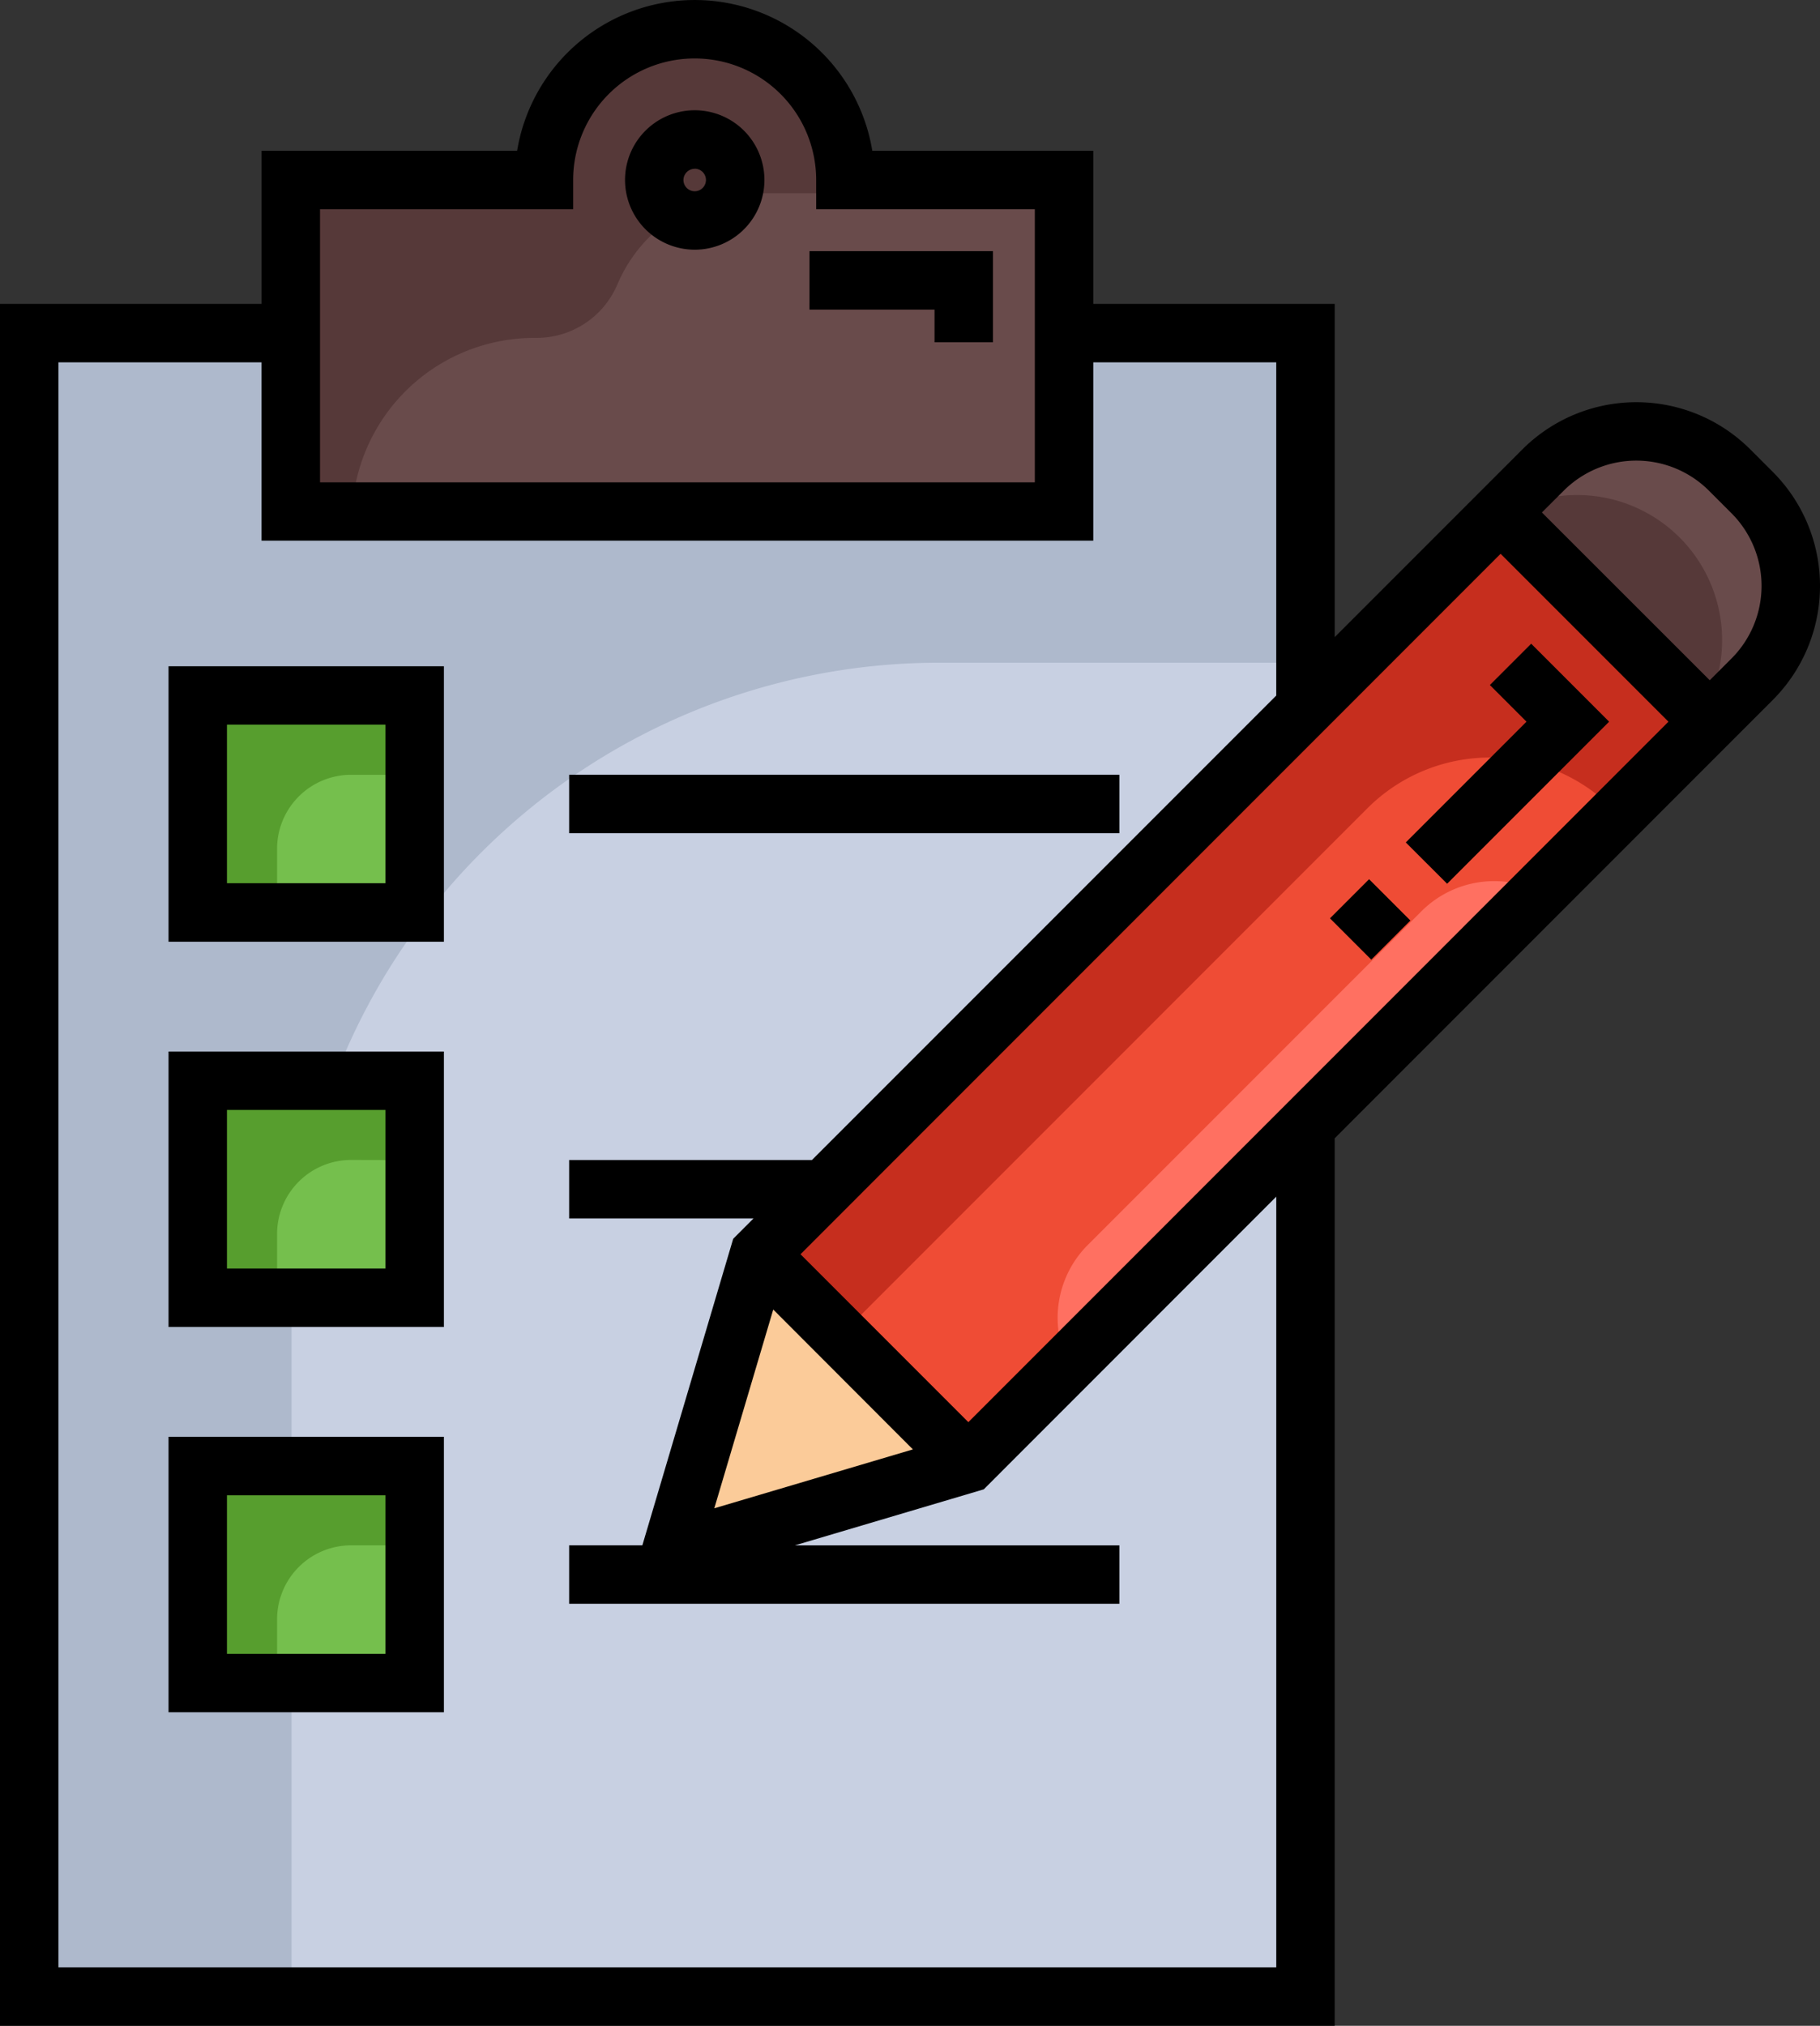 <svg xmlns="http://www.w3.org/2000/svg" width="75.493" height="84" viewBox="0 0 75.493 84">
  <rect x="0" y="0" width="75.493" height="84" fill="#333333" stroke="none"/>
  <g id="_62" data-name="62" transform="translate(0)">
    <path id="Trazado_227231" data-name="Trazado 227231" d="M139.163,171.46v54.949H96.788V198.35a26.89,26.89,0,0,1,26.89-26.89Z" transform="translate(-85.162 -143.33)" fill="#c8d0e2"/>
    <ellipse id="Elipse_5666" data-name="Elipse 5666" cx="17.088" cy="17.088" rx="17.088" ry="17.088" transform="translate(16.489 35.776)" fill="#edf3f9"/>
    <path id="Trazado_227232" data-name="Trazado 227232" d="M224.988,445.606H243.53v-8.051h-2.423v5.628H224.988Z" transform="translate(-192.33 -365.769)"/>
    <rect id="Rectángulo_47664" data-name="Rectángulo 47664" width="3.042" height="2.423" transform="translate(25.88 77.414)"/>
    <rect id="Rectángulo_47665" data-name="Rectángulo 47665" width="53.481" height="68.886" transform="translate(0.52 14.193)" fill="#aeb9cc"/>
    <path id="Trazado_227233" data-name="Trazado 227233" d="M141.549,167.492v55.6H99.643V194.358a26.866,26.866,0,0,1,26.866-26.866Z" transform="translate(-87.549 -140.013)" fill="#c8d0e2"/>
    <path id="Trazado_227234" data-name="Trazado 227234" d="M199.628,319.763l8.128,7.7-12.068,4.654Z" transform="translate(-167.836 -267.302)" fill="#fbcb99"/>
    <path id="Trazado_227235" data-name="Trazado 227235" d="M257.547,121.632l-1.244,1.229-3.773,3.728-3.354,3.314-19.432,19.2-4.181,4.13-5.012-4.826-3.562-3.427,30.88-30.69,1.211-1.2a6.015,6.015,0,1,1,8.468,8.545Z" transform="translate(-185.643 -93.072)" fill="#ef4c35"/>
    <path id="Trazado_227236" data-name="Trazado 227236" d="M312.995,223l-19.432,19.2a4.272,4.272,0,0,1,1.02-4.407l13.835-13.833A4.273,4.273,0,0,1,312.995,223Z" transform="translate(-249.461 -186.171)" fill="#ff7061"/>
    <path id="Trazado_227237" data-name="Trazado 227237" d="M257.549,121.631,256.3,122.86l-3.773,3.728h0a7.186,7.186,0,0,0-10.163,0l-21.816,21.817-3.562-3.427,30.879-30.69,1.211-1.2a6.027,6.027,0,0,1,5.261-1.661l4.907,4.907A6.009,6.009,0,0,1,257.549,121.631Z" transform="translate(-185.645 -93.072)" fill="#c62e1e"/>
    <path id="Trazado_227238" data-name="Trazado 227238" d="M414.886,121.631l-1.244,1.229-.11-.111-8.185-8.321-.139-.141,1.212-1.2a6.015,6.015,0,1,1,8.466,8.546Z" transform="translate(-342.982 -93.072)" fill="#694b4b"/>
    <path id="Trazado_227239" data-name="Trazado 227239" d="M414.241,134.265l-8.185-8.321a6.016,6.016,0,0,1,8.185,8.321Z" transform="translate(-343.691 -104.587)" fill="#563939"/>
    <rect id="Rectángulo_47666" data-name="Rectángulo 47666" width="9.994" height="9.994" transform="translate(7.705 28.34)" fill="#579e2e"/>
    <path id="Trazado_227240" data-name="Trazado 227240" d="M102.186,195.819v6.208H95.98v-3.138a3.07,3.07,0,0,1,3.07-3.07Z" transform="translate(-84.487 -163.692)" fill="#75bf4d"/>
    <rect id="Rectángulo_47667" data-name="Rectángulo 47667" width="9.994" height="9.994" transform="translate(7.705 44.316)" fill="#579e2e"/>
    <path id="Trazado_227241" data-name="Trazado 227241" d="M102.186,293.2V299.4H95.98v-3.138a3.07,3.07,0,0,1,3.07-3.07Z" transform="translate(-84.487 -245.094)" fill="#75bf4d"/>
    <rect id="Rectángulo_47668" data-name="Rectángulo 47668" width="9.994" height="9.994" transform="translate(7.705 60.293)" fill="#579e2e"/>
    <path id="Trazado_227242" data-name="Trazado 227242" d="M102.186,390.573v6.208H95.98v-3.138a3.07,3.07,0,0,1,3.07-3.07Z" transform="translate(-84.487 -326.495)" fill="#75bf4d"/>
    <path id="Trazado_227243" data-name="Trazado 227243" d="M131.608,14.935V29.054H99.643V14.935h10.524a6.2,6.2,0,0,1,12.4,0Z" transform="translate(-87.549 -7.472)" fill="#563939"/>
    <path id="Trazado_227244" data-name="Trazado 227244" d="M144.358,48.856V62.422H114.895a7.57,7.57,0,0,1,7.57-7.57h.09a3.635,3.635,0,0,0,3.35-2.211,6.2,6.2,0,0,1,5.713-3.785Z" transform="translate(-100.299 -40.841)" fill="#694b4b"/>
    <path id="Trazado_227245" data-name="Trazado 227245" d="M230.589,65.9h5.187v1.355H238.2V63.477h-7.61Z" transform="translate(-197.012 -53.063)"/>
    <path id="Trazado_227246" data-name="Trazado 227246" d="M186.843,33.654a2.891,2.891,0,1,0-2.89-2.891A2.894,2.894,0,0,0,186.843,33.654Zm0-3.358a.467.467,0,1,1-.467.467A.468.468,0,0,1,186.843,30.3Z" transform="translate(-158.027 -23.3)"/>
    <path id="Trazado_227247" data-name="Trazado 227247" d="M68.539,179.811H79.961V168.389H68.539v11.422Zm2.423-9h6.576v6.576H70.962Z" transform="translate(-61.548 -140.763)"/>
    <path id="Trazado_227248" data-name="Trazado 227248" d="M68.539,277.188H79.961V265.766H68.539v11.422Zm2.423-9h6.576v6.576H70.962Z" transform="translate(-61.548 -222.164)"/>
    <path id="Trazado_227249" data-name="Trazado 227249" d="M68.539,374.563H79.961V363.141H68.539v11.422Zm2.423-9h6.576v6.576H70.962Z" transform="translate(-61.548 -303.563)"/>
    <path id="Trazado_227250" data-name="Trazado 227250" d="M192.648,198.237v-2.423H169.825v2.423Z" transform="translate(-146.217 -163.688)"/>
    <path id="Trazado_227251" data-name="Trazado 227251" d="M383.074,172.647l6.72-6.72-3.233-3.233-1.714,1.713,1.52,1.52-5.007,5.007Z" transform="translate(-323.048 -136.002)"/>
    <rect id="Rectángulo_47669" data-name="Rectángulo 47669" width="2.294" height="2.423" transform="translate(55.167 38.079) rotate(-45)"/>
    <path id="Trazado_227252" data-name="Trazado 227252" d="M99.466,19.573l-.943-.943a6.687,6.687,0,0,0-9.445,0l-2.62,2.62h0l-5.169,5.169V12.6H71.276V6.252H62.109a7.466,7.466,0,0,0-14.733,0h-10.6V12.6H25.926V84H81.288V47.2L96.846,31.638h0l.13-.13,1.583-1.583h0l.907-.907A6.686,6.686,0,0,0,99.466,19.573ZM63.793,60.1l-8.238,2.442L58,54.3Zm2.3-1.13-6.962-6.962L88.171,22.963l6.962,6.962ZM49.7,7.464a5.04,5.04,0,1,1,10.081,0V8.675h9.069V20H39.2V8.675H49.7V7.464ZM78.865,81.577H28.349V15.024h8.426v7.395h34.5V15.024h7.589V28.842L59.605,48.1H49.534v2.423h7.648l-.843.843-3.768,12.71H49.534V66.5H72.357V64.078H58.9l7.832-2.322L78.865,49.619ZM97.753,27.3l-.907.907L89.884,21.25l.907-.906a4.261,4.261,0,0,1,6.019,0l.943.943A4.261,4.261,0,0,1,97.753,27.3Z" transform="translate(-25.926)"/>
  </g>
</svg>
